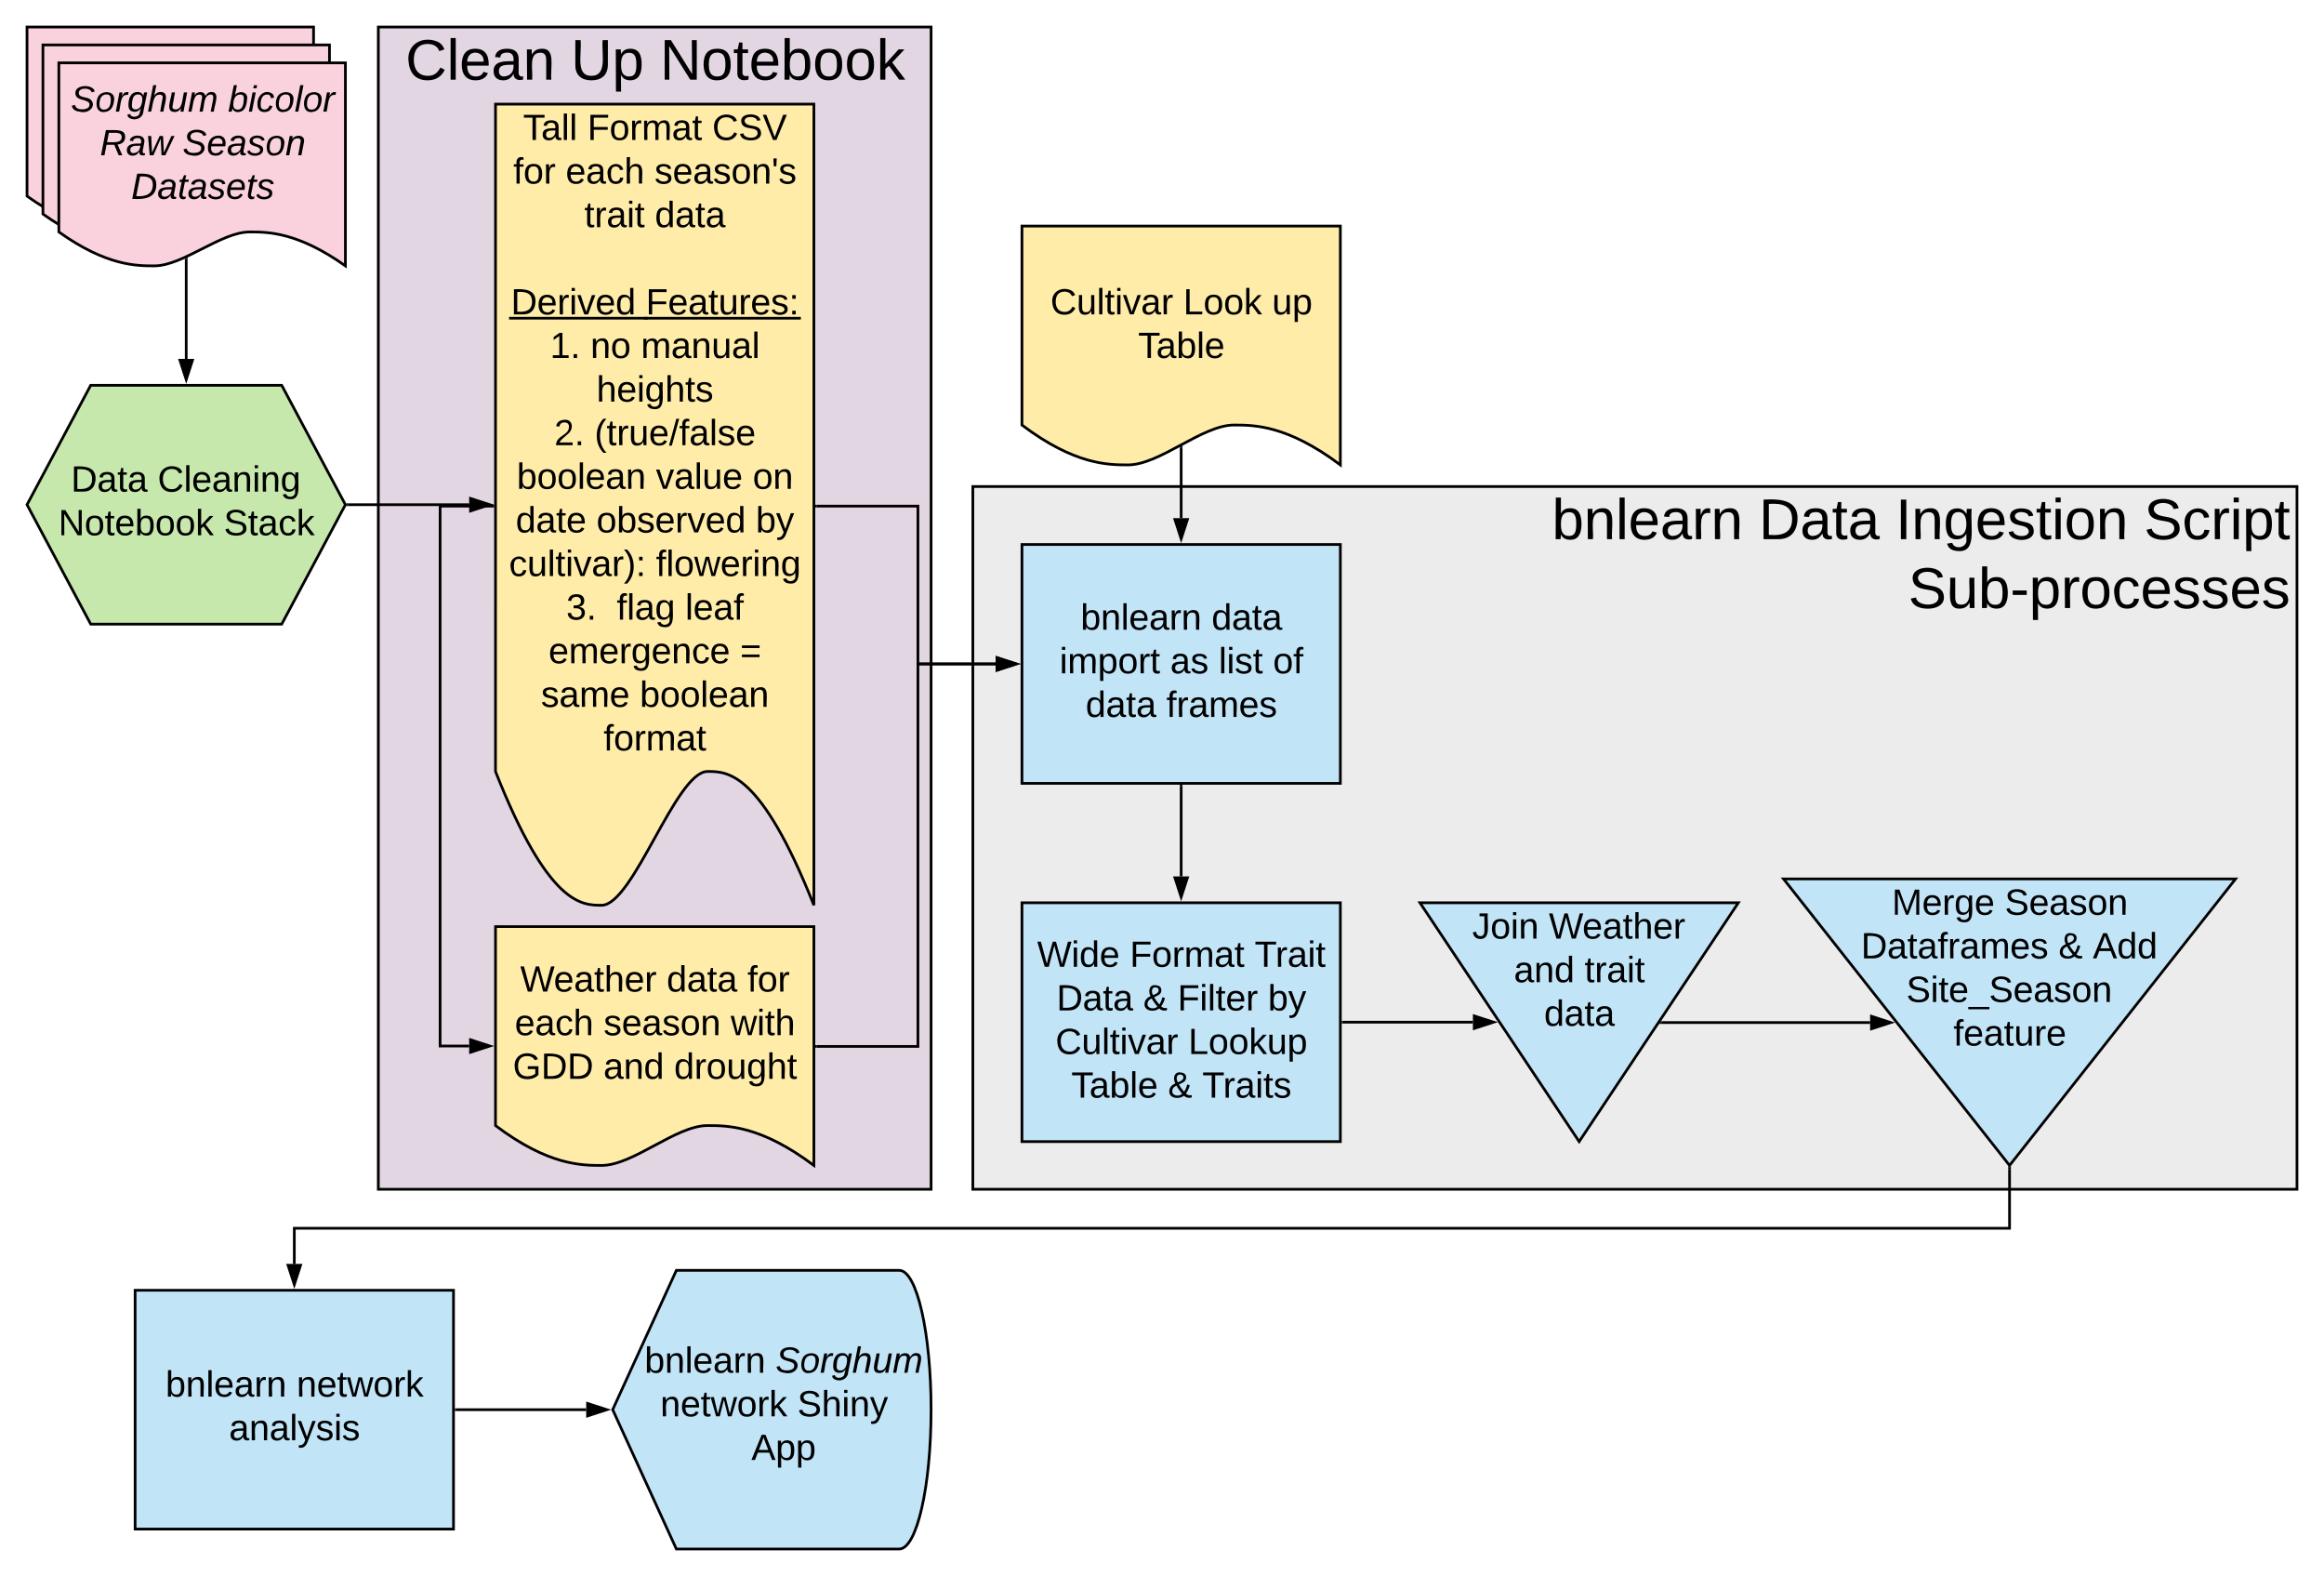<svg xmlns="http://www.w3.org/2000/svg" xmlns:xlink="http://www.w3.org/1999/xlink" xmlns:lucid="lucid" width="1720" height="1166.18"><g transform="translate(-40 -40)" lucid:page-tab-id="0_0"><path d="M320 60h409.1v860H320z" stroke="#000" stroke-width="2" fill="#d1bcd2" fill-opacity=".62"/><use xlink:href="#a" transform="matrix(1,0,0,1,325,65) translate(15.131 33.956)"/><use xlink:href="#b" transform="matrix(1,0,0,1,325,65) translate(137.512 33.956)"/><use xlink:href="#c" transform="matrix(1,0,0,1,325,65) translate(203.419 33.956)"/><use xlink:href="#d" transform="matrix(1,0,0,1,325,65) translate(125.722 84.889)"/><path d="M760 400h980v520H760z" stroke="#000" stroke-width="2" fill="#e5e5e5" fill-opacity=".74"/><use xlink:href="#e" transform="matrix(1,0,0,1,765,405) translate(423.646 33.956)"/><use xlink:href="#f" transform="matrix(1,0,0,1,765,405) translate(576.681 33.956)"/><use xlink:href="#g" transform="matrix(1,0,0,1,765,405) translate(677.959 33.956)"/><use xlink:href="#h" transform="matrix(1,0,0,1,765,405) translate(861.767 33.956)"/><use xlink:href="#i" transform="matrix(1,0,0,1,765,405) translate(687.273 84.889)"/><path d="M60 60h212.07v150.22c-35.4-25.1-57.47-25.1-70.83-25.1-21.2 0-49.4 25.1-70.62 25.1-13.15 0-35.42 0-70.62-25.1z" stroke="#000" stroke-width="2" fill="#f9d2de"/><path d="M71.78 73.25h212.07v150.22c-35.4-25.08-57.47-25.08-70.83-25.08-21.2 0-49.4 25.07-70.62 25.07-13.15 0-35.4 0-70.62-25.08z" stroke="#000" stroke-width="2" fill="#f9d2de"/><path d="M83.56 86.5h212.08v150.23c-35.42-25.1-57.48-25.1-70.84-25.1-21.2 0-49.4 25.1-70.62 25.1-13.14 0-35.4 0-70.62-25.1z" stroke="#000" stroke-width="2" fill="#f9d2de"/><use xlink:href="#j" transform="matrix(1,0,0,1,88.564,91.509) translate(3.841 31.111)"/><use xlink:href="#k" transform="matrix(1,0,0,1,88.564,91.509) translate(120.21 31.111)"/><use xlink:href="#l" transform="matrix(1,0,0,1,88.564,91.509) translate(25.39 63.378)"/><use xlink:href="#m" transform="matrix(1,0,0,1,88.564,91.509) translate(86.487 63.378)"/><use xlink:href="#n" transform="matrix(1,0,0,1,88.564,91.509) translate(48.506 95.644)"/><path d="M107.13 325.1H248.5l47.14 88.35-47.13 88.37H107.14L60 413.45z" stroke="#000" stroke-width="2" fill="#c7e8ac"/><use xlink:href="#o" transform="matrix(1,0,0,1,65,330.091) translate(27.506 73.699)"/><use xlink:href="#p" transform="matrix(1,0,0,1,65,330.091) translate(91.666 73.699)"/><use xlink:href="#q" transform="matrix(1,0,0,1,65,330.091) translate(18.184 105.965)"/><use xlink:href="#r" transform="matrix(1,0,0,1,65,330.091) translate(140.603 105.965)"/><path d="M177.82 231.6v74" stroke="#000" stroke-width="2" fill="none"/><path d="M178.82 231.63h-2v-.55l2-.94z"/><path d="M177.82 320.85l-4.64-14.26h9.27z" stroke="#000" stroke-width="2"/><path d="M406.73 117.05h235.63v592.8c-39.35-99-63.85-99-78.7-99-23.56 0-54.9 99-78.47 99-14.62 0-39.36 0-78.47-99z" stroke="#000" stroke-width="2" fill="#ffeca9"/><use xlink:href="#s" transform="matrix(1,0,0,1,411.727,122.055) translate(15.416 21.511)"/><use xlink:href="#t" transform="matrix(1,0,0,1,411.727,122.055) translate(62.994 21.511)"/><use xlink:href="#u" transform="matrix(1,0,0,1,411.727,122.055) translate(155.387 21.511)"/><use xlink:href="#v" transform="matrix(1,0,0,1,411.727,122.055) translate(8.171 53.778)"/><use xlink:href="#w" transform="matrix(1,0,0,1,411.727,122.055) translate(46.935 53.778)"/><use xlink:href="#x" transform="matrix(1,0,0,1,411.727,122.055) translate(112.664 53.778)"/><use xlink:href="#y" transform="matrix(1,0,0,1,411.727,122.055) translate(60.791 86.044)"/><use xlink:href="#z" transform="matrix(1,0,0,1,411.727,122.055) translate(112.925 86.044)"/><use xlink:href="#A" transform="matrix(1,0,0,1,411.727,122.055) translate(113 118.311)"/><use xlink:href="#B" transform="matrix(1,0,0,1,411.727,122.055) translate(6.378 150.578)"/><use xlink:href="#C" transform="matrix(1,0,0,1,411.727,122.055) translate(106.24 150.578)"/><use xlink:href="#D" transform="matrix(1,0,0,1,411.727,122.055) translate(35.396 182.844)"/><use xlink:href="#E" transform="matrix(1,0,0,1,411.727,122.055) translate(65.272 182.844)"/><use xlink:href="#F" transform="matrix(1,0,0,1,411.727,122.055) translate(102.618 182.844)"/><use xlink:href="#G" transform="matrix(1,0,0,1,411.727,122.055) translate(69.716 215.111)"/><use xlink:href="#H" transform="matrix(1,0,0,1,411.727,122.055) translate(38.421 247.378)"/><use xlink:href="#I" transform="matrix(1,0,0,1,411.727,122.055) translate(68.297 247.378)"/><use xlink:href="#J" transform="matrix(1,0,0,1,411.727,122.055) translate(10.748 279.644)"/><use xlink:href="#K" transform="matrix(1,0,0,1,411.727,122.055) translate(113.747 279.644)"/><use xlink:href="#L" transform="matrix(1,0,0,1,411.727,122.055) translate(185.376 279.644)"/><use xlink:href="#M" transform="matrix(1,0,0,1,411.727,122.055) translate(9.963 311.911)"/><use xlink:href="#N" transform="matrix(1,0,0,1,411.727,122.055) translate(69.716 311.911)"/><use xlink:href="#O" transform="matrix(1,0,0,1,411.727,122.055) translate(187.654 311.911)"/><use xlink:href="#P" transform="matrix(1,0,0,1,411.727,122.055) translate(4.996 344.178)"/><use xlink:href="#Q" transform="matrix(1,0,0,1,411.727,122.055) translate(113.747 344.178)"/><use xlink:href="#R" transform="matrix(1,0,0,1,411.727,122.055) translate(47.346 376.444)"/><use xlink:href="#S" transform="matrix(1,0,0,1,411.727,122.055) translate(84.692 376.444)"/><use xlink:href="#T" transform="matrix(1,0,0,1,411.727,122.055) translate(135.407 376.444)"/><use xlink:href="#U" transform="matrix(1,0,0,1,411.727,122.055) translate(34.275 408.711)"/><use xlink:href="#V" transform="matrix(1,0,0,1,411.727,122.055) translate(176.04 408.711)"/><use xlink:href="#W" transform="matrix(1,0,0,1,411.727,122.055) translate(28.673 440.978)"/><use xlink:href="#X" transform="matrix(1,0,0,1,411.727,122.055) translate(101.796 440.978)"/><use xlink:href="#Y" transform="matrix(1,0,0,1,411.727,122.055) translate(74.982 473.244)"/><path d="M297.77 413.45h89.46" stroke="#000" stroke-width="2" fill="none"/><path d="M297.8 414.45h-1.56l.53-1-.53-1h1.56z"/><path d="M402.5 413.45l-14.27 4.64v-9.28z" stroke="#000" stroke-width="2"/><path d="M404.73 414.5h-39V814h21.5" stroke="#000" stroke-width="2" fill="none"/><path d="M405.73 415.5h-1.03v-2h1.03z"/><path d="M402.5 814l-14.27 4.64v-9.28z" stroke="#000" stroke-width="2"/><path d="M406.73 725.64h235.63v176.72c-39.35-29.5-63.85-29.5-78.7-29.5-23.56 0-54.9 29.5-78.47 29.5-14.62 0-39.36 0-78.47-29.5z" stroke="#000" stroke-width="2" fill="#ffeca9"/><g><use xlink:href="#Z" transform="matrix(1,0,0,1,411.727,730.636) translate(13.287 43.074)"/><use xlink:href="#aa" transform="matrix(1,0,0,1,411.727,730.636) translate(121.664 43.074)"/><use xlink:href="#ab" transform="matrix(1,0,0,1,411.727,730.636) translate(181.417 43.074)"/><use xlink:href="#w" transform="matrix(1,0,0,1,411.727,730.636) translate(9.254 75.34)"/><use xlink:href="#ac" transform="matrix(1,0,0,1,411.727,730.636) translate(74.982 75.34)"/><use xlink:href="#ad" transform="matrix(1,0,0,1,411.727,730.636) translate(169.093 75.34)"/><use xlink:href="#ae" transform="matrix(1,0,0,1,411.727,730.636) translate(7.797 107.607)"/><use xlink:href="#af" transform="matrix(1,0,0,1,411.727,730.636) translate(74.87 107.607)"/><use xlink:href="#ag" transform="matrix(1,0,0,1,411.727,730.636) translate(127.154 107.607)"/></g><path d="M796.36 207.27H1032V384c-39.35-29.5-63.86-29.5-78.7-29.5-23.57 0-54.9 29.5-78.47 29.5-14.6 0-39.35 0-78.47-29.5z" stroke="#000" stroke-width="2" fill="#ffeca9"/><g><use xlink:href="#ah" transform="matrix(1,0,0,1,801.364,212.273) translate(16.051 60.324)"/><use xlink:href="#ai" transform="matrix(1,0,0,1,801.364,212.273) translate(114.344 60.324)"/><use xlink:href="#aj" transform="matrix(1,0,0,1,801.364,212.273) translate(180.073 60.324)"/><use xlink:href="#ak" transform="matrix(1,0,0,1,801.364,212.273) translate(80.957 92.59)"/></g><path d="M796.36 442.9H1032v176.74H796.36z" stroke="#000" stroke-width="2" fill="#c1e4f7"/><g><use xlink:href="#al" transform="matrix(1,0,0,1,801.364,447.909) translate(38.383 58.042)"/><use xlink:href="#am" transform="matrix(1,0,0,1,801.364,447.909) translate(135.333 58.042)"/><use xlink:href="#an" transform="matrix(1,0,0,1,801.364,447.909) translate(22.81 90.309)"/><use xlink:href="#ao" transform="matrix(1,0,0,1,801.364,447.909) translate(104.747 90.309)"/><use xlink:href="#ap" transform="matrix(1,0,0,1,801.364,447.909) translate(140.598 90.309)"/><use xlink:href="#aq" transform="matrix(1,0,0,1,801.364,447.909) translate(180.782 90.309)"/><use xlink:href="#aa" transform="matrix(1,0,0,1,801.364,447.909) translate(42.118 122.576)"/><use xlink:href="#ar" transform="matrix(1,0,0,1,801.364,447.909) translate(101.871 122.576)"/></g><path d="M644.36 414.5h75v116.77h57.5" stroke="#000" stroke-width="2" fill="none"/><path d="M644.4 415.5h-1.04v-2h1.03z"/><path d="M792.13 531.27l-14.27 4.64v-9.26z" stroke="#000" stroke-width="2"/><path d="M644.36 814.3h75V531.28h57.5" stroke="#000" stroke-width="2" fill="none"/><path d="M644.4 815.3h-1.04v-2h1.03z"/><path d="M792.13 531.27l-14.27 4.64v-9.26z" stroke="#000" stroke-width="2"/><path d="M914.18 371.1v52.3" stroke="#000" stroke-width="2" fill="none"/><path d="M915.18 371.12h-2v-.52l2-1z"/><path d="M914.18 438.67l-4.63-14.26h9.27z" stroke="#000" stroke-width="2"/><path d="M140 994.73h235.64v176.72H140z" stroke="#000" stroke-width="2" fill="#c1e4f7"/><g><use xlink:href="#al" transform="matrix(1,0,0,1,145,999.727) translate(17.544 73.699)"/><use xlink:href="#as" transform="matrix(1,0,0,1,145,999.727) translate(114.494 73.699)"/><use xlink:href="#at" transform="matrix(1,0,0,1,145,999.727) translate(64.525 105.965)"/></g><path d="M540.58 980h164.95c13 0 23.56 46.16 23.56 103.1 0 56.93-10.56 103.08-23.57 103.08H540.58l-47.13-103.1z" stroke="#000" stroke-width="2" fill="#c1e4f7"/><g><use xlink:href="#au" transform="matrix(1,0,0,1,498.455,985) translate(18.58 70.761)"/><use xlink:href="#av" transform="matrix(1,0,0,1,498.455,985) translate(115.53 70.761)"/><use xlink:href="#aw" transform="matrix(1,0,0,1,498.455,985) translate(30.216 103.028)"/><use xlink:href="#ax" transform="matrix(1,0,0,1,498.455,985) translate(131.647 103.028)"/><use xlink:href="#ay" transform="matrix(1,0,0,1,498.455,985) translate(97.604 135.294)"/></g><path d="M377.64 1083.1h96.2" stroke="#000" stroke-width="2" fill="none"/><path d="M377.66 1084.1h-1.02v-2h1.02z"/><path d="M489.12 1083.1l-14.27 4.63v-9.27z" stroke="#000" stroke-width="2"/><path d="M1090.9 708h235.65l-117.82 176.73z" stroke="#000" stroke-width="2" fill="#c1e4f7"/><g><use xlink:href="#az" transform="matrix(1,0,0,1,1095.909,713) translate(33.706 21.511)"/><use xlink:href="#aA" transform="matrix(1,0,0,1,1095.909,713) translate(90.396 21.511)"/><use xlink:href="#af" transform="matrix(1,0,0,1,1095.909,713) translate(64.53 53.778)"/><use xlink:href="#aB" transform="matrix(1,0,0,1,1095.909,713) translate(116.814 53.778)"/><use xlink:href="#aC" transform="matrix(1,0,0,1,1095.909,713) translate(86.863 86.044)"/></g><path d="M796.36 708H1032v176.73H796.36z" stroke="#000" stroke-width="2" fill="#c1e4f7"/><g><use xlink:href="#aD" transform="matrix(1,0,0,1,801.364,713) translate(6.229 42.386)"/><use xlink:href="#t" transform="matrix(1,0,0,1,801.364,713) translate(74.795 42.386)"/><use xlink:href="#aE" transform="matrix(1,0,0,1,801.364,713) translate(167.189 42.386)"/><use xlink:href="#aF" transform="matrix(1,0,0,1,801.364,713) translate(20.569 74.653)"/><use xlink:href="#aG" transform="matrix(1,0,0,1,801.364,713) translate(84.729 74.653)"/><use xlink:href="#aH" transform="matrix(1,0,0,1,801.364,713) translate(110.124 74.653)"/><use xlink:href="#O" transform="matrix(1,0,0,1,801.364,713) translate(177.048 74.653)"/><use xlink:href="#aI" transform="matrix(1,0,0,1,801.364,713) translate(19.785 106.919)"/><use xlink:href="#aJ" transform="matrix(1,0,0,1,801.364,713) translate(118.079 106.919)"/><use xlink:href="#aK" transform="matrix(1,0,0,1,801.364,713) translate(31.512 139.186)"/><use xlink:href="#aG" transform="matrix(1,0,0,1,801.364,713) translate(103.066 139.186)"/><use xlink:href="#aL" transform="matrix(1,0,0,1,801.364,713) translate(128.461 139.186)"/></g><path d="M914.18 621.64v66.86" stroke="#000" stroke-width="2" fill="none"/><path d="M915.18 621.66h-2v-1.02h2z"/><path d="M914.18 703.76l-4.63-14.26h9.27z" stroke="#000" stroke-width="2"/><path d="M1034 796.36h96.1" stroke="#000" stroke-width="2" fill="none"/><path d="M1034.03 797.36H1033v-2h1.03z"/><path d="M1145.38 796.36L1131.1 801v-9.27z" stroke="#000" stroke-width="2"/><path d="M1269.65 796.64h154.43" stroke="#000" stroke-width="2" fill="none"/><path d="M1269.68 797.64h-1.7l1.34-2h.36z"/><path d="M1439.34 796.64l-14.26 4.64V792z" stroke="#000" stroke-width="2"/><path d="M1360 690.36h334.55l-167.28 212z" stroke="#000" stroke-width="2" fill="#c1e4f7"/><g><use xlink:href="#aM" transform="matrix(1,0,0,1,1365,695.364) translate(75.191 21.511)"/><use xlink:href="#aN" transform="matrix(1,0,0,1,1365,695.364) translate(158.696 21.511)"/><use xlink:href="#aO" transform="matrix(1,0,0,1,1365,695.364) translate(52.321 53.778)"/><use xlink:href="#aG" transform="matrix(1,0,0,1,1365,695.364) translate(198.492 53.778)"/><use xlink:href="#aP" transform="matrix(1,0,0,1,1365,695.364) translate(223.887 53.778)"/><use xlink:href="#aQ" transform="matrix(1,0,0,1,1365,695.364) translate(85.857 86.044)"/><use xlink:href="#aR" transform="matrix(1,0,0,1,1365,695.364) translate(120.715 118.311)"/></g><path d="M1527.27 904.98v43.87H257.82v26.38" stroke="#000" stroke-width="2" fill="none"/><path d="M1527.27 903.98l1-1.27v2.3h-2v-2.3z"/><path d="M257.82 990.5l-4.64-14.27h9.27z" stroke="#000" stroke-width="2"/><defs><path d="M212-179c-10-28-35-45-73-45-59 0-87 40-87 99 0 60 29 101 89 101 43 0 62-24 78-52l27 14C228-24 195 4 139 4 59 4 22-46 18-125c-6-104 99-153 187-111 19 9 31 26 39 46" id="aS"/><path d="M24 0v-261h32V0H24" id="aT"/><path d="M100-194c63 0 86 42 84 106H49c0 40 14 67 53 68 26 1 43-12 49-29l28 8c-11 28-37 45-77 45C44 4 14-33 15-96c1-61 26-98 85-98zm52 81c6-60-76-77-97-28-3 7-6 17-6 28h103" id="aU"/><path d="M141-36C126-15 110 5 73 4 37 3 15-17 15-53c-1-64 63-63 125-63 3-35-9-54-41-54-24 1-41 7-42 31l-33-3c5-37 33-52 76-52 45 0 72 20 72 64v82c-1 20 7 32 28 27v20c-31 9-61-2-59-35zM48-53c0 20 12 33 32 33 41-3 63-29 60-74-43 2-92-5-92 41" id="aV"/><path d="M117-194c89-4 53 116 60 194h-32v-121c0-31-8-49-39-48C34-167 62-67 57 0H25l-1-190h30c1 10-1 24 2 32 11-22 29-35 61-36" id="aW"/><g id="a"><use transform="matrix(0.118,0,0,0.118,0,0)" xlink:href="#aS"/><use transform="matrix(0.118,0,0,0.118,30.536,0)" xlink:href="#aT"/><use transform="matrix(0.118,0,0,0.118,39.851,0)" xlink:href="#aU"/><use transform="matrix(0.118,0,0,0.118,63.431,0)" xlink:href="#aV"/><use transform="matrix(0.118,0,0,0.118,87.011,0)" xlink:href="#aW"/></g><path d="M232-93c-1 65-40 97-104 97C67 4 28-28 28-90v-158h33c8 89-33 224 67 224 102 0 64-133 71-224h33v155" id="aX"/><path d="M115-194c55 1 70 41 70 98S169 2 115 4C84 4 66-9 55-30l1 105H24l-1-265h31l2 30c10-21 28-34 59-34zm-8 174c40 0 45-34 45-75s-6-73-45-74c-42 0-51 32-51 76 0 43 10 73 51 73" id="aY"/><g id="b"><use transform="matrix(0.118,0,0,0.118,0,0)" xlink:href="#aX"/><use transform="matrix(0.118,0,0,0.118,30.536,0)" xlink:href="#aY"/></g><path d="M190 0L58-211 59 0H30v-248h39L202-35l-2-213h31V0h-41" id="aZ"/><path d="M100-194c62-1 85 37 85 99 1 63-27 99-86 99S16-35 15-95c0-66 28-99 85-99zM99-20c44 1 53-31 53-75 0-43-8-75-51-75s-53 32-53 75 10 74 51 75" id="ba"/><path d="M59-47c-2 24 18 29 38 22v24C64 9 27 4 27-40v-127H5v-23h24l9-43h21v43h35v23H59v120" id="bb"/><path d="M115-194c53 0 69 39 70 98 0 66-23 100-70 100C84 3 66-7 56-30L54 0H23l1-261h32v101c10-23 28-34 59-34zm-8 174c40 0 45-34 45-75 0-40-5-75-45-74-42 0-51 32-51 76 0 43 10 73 51 73" id="bc"/><path d="M143 0L79-87 56-68V0H24v-261h32v163l83-92h37l-77 82L181 0h-38" id="bd"/><g id="c"><use transform="matrix(0.118,0,0,0.118,0,0)" xlink:href="#aZ"/><use transform="matrix(0.118,0,0,0.118,30.536,0)" xlink:href="#ba"/><use transform="matrix(0.118,0,0,0.118,54.117,0)" xlink:href="#bb"/><use transform="matrix(0.118,0,0,0.118,65.907,0)" xlink:href="#aU"/><use transform="matrix(0.118,0,0,0.118,89.487,0)" xlink:href="#bc"/><use transform="matrix(0.118,0,0,0.118,113.067,0)" xlink:href="#ba"/><use transform="matrix(0.118,0,0,0.118,136.648,0)" xlink:href="#ba"/><use transform="matrix(0.118,0,0,0.118,160.228,0)" xlink:href="#bd"/></g><path d="M140-251c81 0 123 46 123 126C263-46 219 4 140 4 59 4 17-45 17-125s42-126 123-126zm0 227c63 0 89-41 89-101s-29-99-89-99c-61 0-89 39-89 99S79-25 140-24" id="be"/><path d="M84 4C-5 8 30-112 23-190h32v120c0 31 7 50 39 49 72-2 45-101 50-169h31l1 190h-30c-1-10 1-25-2-33-11 22-28 36-60 37" id="bf"/><path d="M135-143c-3-34-86-38-87 0 15 53 115 12 119 90S17 21 10-45l28-5c4 36 97 45 98 0-10-56-113-15-118-90-4-57 82-63 122-42 12 7 21 19 24 35" id="bg"/><g id="d"><use transform="matrix(0.118,0,0,0.118,0,0)" xlink:href="#be"/><use transform="matrix(0.118,0,0,0.118,33.012,0)" xlink:href="#bf"/><use transform="matrix(0.118,0,0,0.118,56.593,0)" xlink:href="#bb"/><use transform="matrix(0.118,0,0,0.118,68.383,0)" xlink:href="#aY"/><use transform="matrix(0.118,0,0,0.118,91.963,0)" xlink:href="#bf"/><use transform="matrix(0.118,0,0,0.118,115.543,0)" xlink:href="#bb"/><use transform="matrix(0.118,0,0,0.118,127.333,0)" xlink:href="#bg"/></g><path d="M114-163C36-179 61-72 57 0H25l-1-190h30c1 12-1 29 2 39 6-27 23-49 58-41v29" id="bh"/><g id="e"><use transform="matrix(0.118,0,0,0.118,0,0)" xlink:href="#bc"/><use transform="matrix(0.118,0,0,0.118,23.58,0)" xlink:href="#aW"/><use transform="matrix(0.118,0,0,0.118,47.16,0)" xlink:href="#aT"/><use transform="matrix(0.118,0,0,0.118,56.475,0)" xlink:href="#aU"/><use transform="matrix(0.118,0,0,0.118,80.055,0)" xlink:href="#aV"/><use transform="matrix(0.118,0,0,0.118,103.635,0)" xlink:href="#bh"/><use transform="matrix(0.118,0,0,0.118,117.665,0)" xlink:href="#aW"/></g><path d="M30-248c118-7 216 8 213 122C240-48 200 0 122 0H30v-248zM63-27c89 8 146-16 146-99s-60-101-146-95v194" id="bi"/><g id="f"><use transform="matrix(0.118,0,0,0.118,0,0)" xlink:href="#bi"/><use transform="matrix(0.118,0,0,0.118,30.536,0)" xlink:href="#aV"/><use transform="matrix(0.118,0,0,0.118,54.117,0)" xlink:href="#bb"/><use transform="matrix(0.118,0,0,0.118,65.907,0)" xlink:href="#aV"/></g><path d="M33 0v-248h34V0H33" id="bj"/><path d="M177-190C167-65 218 103 67 71c-23-6-38-20-44-43l32-5c15 47 100 32 89-28v-30C133-14 115 1 83 1 29 1 15-40 15-95c0-56 16-97 71-98 29-1 48 16 59 35 1-10 0-23 2-32h30zM94-22c36 0 50-32 50-73 0-42-14-75-50-75-39 0-46 34-46 75s6 73 46 73" id="bk"/><path d="M24-231v-30h32v30H24zM24 0v-190h32V0H24" id="bl"/><g id="g"><use transform="matrix(0.118,0,0,0.118,0,0)" xlink:href="#bj"/><use transform="matrix(0.118,0,0,0.118,11.79,0)" xlink:href="#aW"/><use transform="matrix(0.118,0,0,0.118,35.37,0)" xlink:href="#bk"/><use transform="matrix(0.118,0,0,0.118,58.951,0)" xlink:href="#aU"/><use transform="matrix(0.118,0,0,0.118,82.531,0)" xlink:href="#bg"/><use transform="matrix(0.118,0,0,0.118,103.753,0)" xlink:href="#bb"/><use transform="matrix(0.118,0,0,0.118,115.543,0)" xlink:href="#bl"/><use transform="matrix(0.118,0,0,0.118,124.857,0)" xlink:href="#ba"/><use transform="matrix(0.118,0,0,0.118,148.438,0)" xlink:href="#aW"/></g><path d="M185-189c-5-48-123-54-124 2 14 75 158 14 163 119 3 78-121 87-175 55-17-10-28-26-33-46l33-7c5 56 141 63 141-1 0-78-155-14-162-118-5-82 145-84 179-34 5 7 8 16 11 25" id="bm"/><path d="M96-169c-40 0-48 33-48 73s9 75 48 75c24 0 41-14 43-38l32 2c-6 37-31 61-74 61-59 0-76-41-82-99-10-93 101-131 147-64 4 7 5 14 7 22l-32 3c-4-21-16-35-41-35" id="bn"/><g id="h"><use transform="matrix(0.118,0,0,0.118,0,0)" xlink:href="#bm"/><use transform="matrix(0.118,0,0,0.118,28.296,0)" xlink:href="#bn"/><use transform="matrix(0.118,0,0,0.118,49.519,0)" xlink:href="#bh"/><use transform="matrix(0.118,0,0,0.118,63.549,0)" xlink:href="#bl"/><use transform="matrix(0.118,0,0,0.118,72.863,0)" xlink:href="#aY"/><use transform="matrix(0.118,0,0,0.118,96.443,0)" xlink:href="#bb"/></g><path d="M16-82v-28h88v28H16" id="bo"/><g id="i"><use transform="matrix(0.118,0,0,0.118,0,0)" xlink:href="#bm"/><use transform="matrix(0.118,0,0,0.118,28.296,0)" xlink:href="#bf"/><use transform="matrix(0.118,0,0,0.118,51.877,0)" xlink:href="#bc"/><use transform="matrix(0.118,0,0,0.118,75.457,0)" xlink:href="#bo"/><use transform="matrix(0.118,0,0,0.118,89.487,0)" xlink:href="#aY"/><use transform="matrix(0.118,0,0,0.118,113.067,0)" xlink:href="#bh"/><use transform="matrix(0.118,0,0,0.118,127.098,0)" xlink:href="#ba"/><use transform="matrix(0.118,0,0,0.118,150.678,0)" xlink:href="#bn"/><use transform="matrix(0.118,0,0,0.118,171.9,0)" xlink:href="#aU"/><use transform="matrix(0.118,0,0,0.118,195.48,0)" xlink:href="#bg"/><use transform="matrix(0.118,0,0,0.118,216.702,0)" xlink:href="#bg"/><use transform="matrix(0.118,0,0,0.118,237.925,0)" xlink:href="#aU"/><use transform="matrix(0.118,0,0,0.118,261.505,0)" xlink:href="#bg"/></g><path d="M194-120c59 52 2 134-86 124-53-6-90-18-98-63l31-7c8 30 29 43 70 43 46 0 84-17 71-62-32-43-135-20-137-98-3-89 178-90 191-16l-30 9c-8-48-127-53-127 5 0 53 81 35 115 65" id="bp"/><path d="M30-147c31-64 166-65 159 27C183-49 158 1 86 4 9 8 1-88 30-147zM88-20c53 0 68-48 68-100 0-31-11-51-44-50-52 1-68 46-68 97 0 32 13 53 44 53" id="bq"/><path d="M66-151c12-25 30-51 66-40l-6 26C45-176 58-65 38 0H6l36-190h30" id="br"/><path d="M103-194c29 0 47 14 56 36 2-11 5-23 8-32h30L160-5C157 61 82 97 21 62 9 55 4 45 1 30l28-7c7 42 83 31 92-3 4-16 9-38 13-55-13 20-29 36-62 36-40 0-60-25-60-64 0-71 23-131 91-131zm4 24c-53 0-58 54-61 104-2 27 10 44 36 44 49 0 65-50 67-102 1-29-15-46-42-46" id="bs"/><path d="M67-158c15-20 31-36 64-36 94 0 33 127 27 194h-32l25-140c3-38-53-32-70-12C52-117 51-51 37 0H6l51-261h31" id="bt"/><path d="M67 3c-93-2-31-127-26-193h32L48-50c-3 39 53 32 70 12 30-34 30-101 43-152h32L157 0h-30c1-10 6-24 4-33-14 20-29 37-64 36" id="bu"/><path d="M248-111c6-24 9-61-24-58-72 9-57 108-77 169h-31l26-142c3-37-50-30-64-10C52-115 50-51 37 0H6l36-190h30c-1 10-6 24-4 32 13-43 101-52 105 5 13-22 29-41 61-41 90 0 28 129 23 194h-31" id="bv"/><g id="j"><use transform="matrix(0.075,0,0,0.075,0,0)" xlink:href="#bp"/><use transform="matrix(0.075,0,0,0.075,17.926,0)" xlink:href="#bq"/><use transform="matrix(0.075,0,0,0.075,32.864,0)" xlink:href="#br"/><use transform="matrix(0.075,0,0,0.075,41.752,0)" xlink:href="#bs"/><use transform="matrix(0.075,0,0,0.075,56.691,0)" xlink:href="#bt"/><use transform="matrix(0.075,0,0,0.075,71.629,0)" xlink:href="#bu"/><use transform="matrix(0.075,0,0,0.075,86.567,0)" xlink:href="#bv"/></g><path d="M68-162c25-46 127-43 121 31C183-60 169 1 98 4 69 5 53-11 43-31L36 0H5l52-261h31zm88 36c2-27-9-43-34-43-55 0-70 51-70 103 0 29 15 45 43 46 52 0 58-58 61-106" id="bw"/><path d="M50-231l6-30h32l-6 30H50zM6 0l37-190h31L37 0H6" id="bx"/><path d="M44-68c0 29 11 47 38 47 30 0 42-19 51-41l28 9C148-21 126 4 82 4 31 4 10-29 12-85c3-77 74-140 146-93 12 8 15 23 18 40l-31 5c-1-22-13-36-36-36-52 0-65 49-65 101" id="by"/><path d="M6 0l50-261h32L37 0H6" id="bz"/><g id="k"><use transform="matrix(0.075,0,0,0.075,0,0)" xlink:href="#bw"/><use transform="matrix(0.075,0,0,0.075,14.938,0)" xlink:href="#bx"/><use transform="matrix(0.075,0,0,0.075,20.839,0)" xlink:href="#by"/><use transform="matrix(0.075,0,0,0.075,34.283,0)" xlink:href="#bq"/><use transform="matrix(0.075,0,0,0.075,49.222,0)" xlink:href="#bz"/><use transform="matrix(0.075,0,0,0.075,55.122,0)" xlink:href="#bq"/><use transform="matrix(0.075,0,0,0.075,70.06,0)" xlink:href="#br"/></g><path d="M249-183c0 48-29 72-75 77L221 0h-36l-43-103H65L45 0H11l48-248c83 2 190-17 190 65zm-34 3c0-55-74-39-127-41l-18 92c63-1 145 13 145-51" id="bA"/><path d="M165-48c-4 18 1 34 23 27l-3 20c-29 8-62 0-52-35h-2C116-14 99 4 63 4 30 4 8-16 8-49c0-68 71-67 138-67 10-26 0-56-31-54-26 1-42 9-47 31l-32-5c8-67 160-71 144 15-5 28-9 54-15 81zM42-50c3 52 80 24 89-6 7-12 7-24 11-38-47 1-103-4-100 44" id="bB"/><path d="M188 0h-37l-8-164L71 0H34L18-190h31l8 164 75-164h34l8 164 74-164h31" id="bC"/><g id="l"><use transform="matrix(0.075,0,0,0.075,0,0)" xlink:href="#bA"/><use transform="matrix(0.075,0,0,0.075,19.345,0)" xlink:href="#bB"/><use transform="matrix(0.075,0,0,0.075,34.283,0)" xlink:href="#bC"/></g><path d="M111-194c62-3 86 47 72 106H45c-7 38 6 69 45 68 27-1 43-14 53-32l24 11C152-15 129 4 87 4 38 3 12-23 12-71c0-70 32-119 99-123zm44 81c14-66-71-72-95-28-4 8-8 17-11 28h106" id="bD"/><path d="M55-144c13 50 104 24 104 88C159 21 15 23 1-39l26-10c6 40 102 42 102-4-13-50-104-23-104-87 0-71 143-71 148-8l-29 4c-5-35-85-37-89 0" id="bE"/><path d="M67-158c22-48 132-52 116 29L158 0h-32l25-140c3-38-53-32-70-12C52-117 51-52 38 0H6l36-190h30" id="bF"/><g id="m"><use transform="matrix(0.075,0,0,0.075,0,0)" xlink:href="#bp"/><use transform="matrix(0.075,0,0,0.075,17.926,0)" xlink:href="#bD"/><use transform="matrix(0.075,0,0,0.075,32.864,0)" xlink:href="#bB"/><use transform="matrix(0.075,0,0,0.075,47.802,0)" xlink:href="#bE"/><use transform="matrix(0.075,0,0,0.075,61.247,0)" xlink:href="#bq"/><use transform="matrix(0.075,0,0,0.075,76.185,0)" xlink:href="#bF"/></g><path d="M248-139C247-14 144 9 11 0l48-248c105-6 190 8 189 109zm-34 0c1-70-52-87-126-82L50-27c98 7 163-21 164-112" id="bG"/><path d="M51-54c-9 22 5 41 31 30L79-1C43 14 10-4 19-52l22-115H19l5-23h22l19-43h21l-9 43h35l-4 23H73" id="bH"/><g id="n"><use transform="matrix(0.075,0,0,0.075,0,0)" xlink:href="#bG"/><use transform="matrix(0.075,0,0,0.075,19.345,0)" xlink:href="#bB"/><use transform="matrix(0.075,0,0,0.075,34.283,0)" xlink:href="#bH"/><use transform="matrix(0.075,0,0,0.075,41.752,0)" xlink:href="#bB"/><use transform="matrix(0.075,0,0,0.075,56.691,0)" xlink:href="#bE"/><use transform="matrix(0.075,0,0,0.075,70.135,0)" xlink:href="#bD"/><use transform="matrix(0.075,0,0,0.075,85.073,0)" xlink:href="#bH"/><use transform="matrix(0.075,0,0,0.075,92.543,0)" xlink:href="#bE"/></g><g id="o"><use transform="matrix(0.075,0,0,0.075,0,0)" xlink:href="#bi"/><use transform="matrix(0.075,0,0,0.075,19.345,0)" xlink:href="#aV"/><use transform="matrix(0.075,0,0,0.075,34.283,0)" xlink:href="#bb"/><use transform="matrix(0.075,0,0,0.075,41.752,0)" xlink:href="#aV"/></g><g id="p"><use transform="matrix(0.075,0,0,0.075,0,0)" xlink:href="#aS"/><use transform="matrix(0.075,0,0,0.075,19.345,0)" xlink:href="#aT"/><use transform="matrix(0.075,0,0,0.075,25.246,0)" xlink:href="#aU"/><use transform="matrix(0.075,0,0,0.075,40.184,0)" xlink:href="#aV"/><use transform="matrix(0.075,0,0,0.075,55.122,0)" xlink:href="#aW"/><use transform="matrix(0.075,0,0,0.075,70.06,0)" xlink:href="#bl"/><use transform="matrix(0.075,0,0,0.075,75.961,0)" xlink:href="#aW"/><use transform="matrix(0.075,0,0,0.075,90.899,0)" xlink:href="#bk"/></g><g id="q"><use transform="matrix(0.075,0,0,0.075,0,0)" xlink:href="#aZ"/><use transform="matrix(0.075,0,0,0.075,19.345,0)" xlink:href="#ba"/><use transform="matrix(0.075,0,0,0.075,34.283,0)" xlink:href="#bb"/><use transform="matrix(0.075,0,0,0.075,41.752,0)" xlink:href="#aU"/><use transform="matrix(0.075,0,0,0.075,56.691,0)" xlink:href="#bc"/><use transform="matrix(0.075,0,0,0.075,71.629,0)" xlink:href="#ba"/><use transform="matrix(0.075,0,0,0.075,86.567,0)" xlink:href="#ba"/><use transform="matrix(0.075,0,0,0.075,101.506,0)" xlink:href="#bd"/></g><g id="r"><use transform="matrix(0.075,0,0,0.075,0,0)" xlink:href="#bm"/><use transform="matrix(0.075,0,0,0.075,17.926,0)" xlink:href="#bb"/><use transform="matrix(0.075,0,0,0.075,25.395,0)" xlink:href="#aV"/><use transform="matrix(0.075,0,0,0.075,40.333,0)" xlink:href="#bn"/><use transform="matrix(0.075,0,0,0.075,53.778,0)" xlink:href="#bd"/></g><path d="M127-220V0H93v-220H8v-28h204v28h-85" id="bI"/><g id="s"><use transform="matrix(0.075,0,0,0.075,0,0)" xlink:href="#bI"/><use transform="matrix(0.075,0,0,0.075,13.37,0)" xlink:href="#aV"/><use transform="matrix(0.075,0,0,0.075,28.308,0)" xlink:href="#aT"/><use transform="matrix(0.075,0,0,0.075,34.209,0)" xlink:href="#aT"/></g><path d="M63-220v92h138v28H63V0H30v-248h175v28H63" id="bJ"/><path d="M210-169c-67 3-38 105-44 169h-31v-121c0-29-5-50-35-48C34-165 62-65 56 0H25l-1-190h30c1 10-1 24 2 32 10-44 99-50 107 0 11-21 27-35 58-36 85-2 47 119 55 194h-31v-121c0-29-5-49-35-48" id="bK"/><g id="t"><use transform="matrix(0.075,0,0,0.075,0,0)" xlink:href="#bJ"/><use transform="matrix(0.075,0,0,0.075,16.357,0)" xlink:href="#ba"/><use transform="matrix(0.075,0,0,0.075,31.296,0)" xlink:href="#bh"/><use transform="matrix(0.075,0,0,0.075,40.184,0)" xlink:href="#bK"/><use transform="matrix(0.075,0,0,0.075,62.517,0)" xlink:href="#aV"/><use transform="matrix(0.075,0,0,0.075,77.455,0)" xlink:href="#bb"/></g><path d="M137 0h-34L2-248h35l83 218 83-218h36" id="bL"/><g id="u"><use transform="matrix(0.075,0,0,0.075,0,0)" xlink:href="#aS"/><use transform="matrix(0.075,0,0,0.075,19.345,0)" xlink:href="#bm"/><use transform="matrix(0.075,0,0,0.075,37.271,0)" xlink:href="#bL"/></g><path d="M101-234c-31-9-42 10-38 44h38v23H63V0H32v-167H5v-23h27c-7-52 17-82 69-68v24" id="bM"/><g id="v"><use transform="matrix(0.075,0,0,0.075,0,0)" xlink:href="#bM"/><use transform="matrix(0.075,0,0,0.075,7.469,0)" xlink:href="#ba"/><use transform="matrix(0.075,0,0,0.075,22.407,0)" xlink:href="#bh"/></g><path d="M106-169C34-169 62-67 57 0H25v-261h32l-1 103c12-21 28-36 61-36 89 0 53 116 60 194h-32v-121c2-32-8-49-39-48" id="bN"/><g id="w"><use transform="matrix(0.075,0,0,0.075,0,0)" xlink:href="#aU"/><use transform="matrix(0.075,0,0,0.075,14.938,0)" xlink:href="#aV"/><use transform="matrix(0.075,0,0,0.075,29.877,0)" xlink:href="#bn"/><use transform="matrix(0.075,0,0,0.075,43.321,0)" xlink:href="#bN"/></g><path d="M47-170H22l-4-78h33" id="bO"/><g id="x"><use transform="matrix(0.075,0,0,0.075,0,0)" xlink:href="#bg"/><use transform="matrix(0.075,0,0,0.075,13.444,0)" xlink:href="#aU"/><use transform="matrix(0.075,0,0,0.075,28.383,0)" xlink:href="#aV"/><use transform="matrix(0.075,0,0,0.075,43.321,0)" xlink:href="#bg"/><use transform="matrix(0.075,0,0,0.075,56.765,0)" xlink:href="#ba"/><use transform="matrix(0.075,0,0,0.075,71.704,0)" xlink:href="#aW"/><use transform="matrix(0.075,0,0,0.075,86.642,0)" xlink:href="#bO"/><use transform="matrix(0.075,0,0,0.075,91.721,0)" xlink:href="#bg"/></g><g id="y"><use transform="matrix(0.075,0,0,0.075,0,0)" xlink:href="#bb"/><use transform="matrix(0.075,0,0,0.075,7.469,0)" xlink:href="#bh"/><use transform="matrix(0.075,0,0,0.075,16.357,0)" xlink:href="#aV"/><use transform="matrix(0.075,0,0,0.075,31.296,0)" xlink:href="#bl"/><use transform="matrix(0.075,0,0,0.075,37.196,0)" xlink:href="#bb"/></g><path d="M85-194c31 0 48 13 60 33l-1-100h32l1 261h-30c-2-10 0-23-3-31C134-8 116 4 85 4 32 4 16-35 15-94c0-66 23-100 70-100zm9 24c-40 0-46 34-46 75 0 40 6 74 45 74 42 0 51-32 51-76 0-42-9-74-50-73" id="bP"/><g id="z"><use transform="matrix(0.075,0,0,0.075,0,0)" xlink:href="#bP"/><use transform="matrix(0.075,0,0,0.075,14.938,0)" xlink:href="#aV"/><use transform="matrix(0.075,0,0,0.075,29.877,0)" xlink:href="#bb"/><use transform="matrix(0.075,0,0,0.075,37.346,0)" xlink:href="#aV"/></g><path d="M108 0H70L1-190h34L89-25l56-165h34" id="bQ"/><g id="B"><use transform="matrix(0.075,0,0,0.075,0,0)" xlink:href="#bi"/><use transform="matrix(0.075,0,0,0.075,19.345,0)" xlink:href="#aU"/><use transform="matrix(0.075,0,0,0.075,34.283,0)" xlink:href="#bh"/><use transform="matrix(0.075,0,0,0.075,43.172,0)" xlink:href="#bl"/><use transform="matrix(0.075,0,0,0.075,49.072,0)" xlink:href="#bQ"/><use transform="matrix(0.075,0,0,0.075,62.517,0)" xlink:href="#aU"/><use transform="matrix(0.075,0,0,0.075,77.455,0)" xlink:href="#bP"/><path d="M-1.34 1.86H101.2v1.97H-1.33z"/></g><path d="M33-154v-36h34v36H33zM33 0v-36h34V0H33" id="bR"/><g id="C"><use transform="matrix(0.075,0,0,0.075,0,0)" xlink:href="#bJ"/><use transform="matrix(0.075,0,0,0.075,16.357,0)" xlink:href="#aU"/><use transform="matrix(0.075,0,0,0.075,31.296,0)" xlink:href="#aV"/><use transform="matrix(0.075,0,0,0.075,46.234,0)" xlink:href="#bb"/><use transform="matrix(0.075,0,0,0.075,53.703,0)" xlink:href="#bf"/><use transform="matrix(0.075,0,0,0.075,68.641,0)" xlink:href="#bh"/><use transform="matrix(0.075,0,0,0.075,77.53,0)" xlink:href="#aU"/><use transform="matrix(0.075,0,0,0.075,92.468,0)" xlink:href="#bg"/><use transform="matrix(0.075,0,0,0.075,105.912,0)" xlink:href="#bR"/><path d="M-1.34 1.86h116.07v1.97H-1.34z"/></g><path d="M27 0v-27h64v-190l-56 39v-29l58-41h29v221h61V0H27" id="bS"/><path d="M33 0v-38h34V0H33" id="bT"/><g id="D"><use transform="matrix(0.075,0,0,0.075,0,0)" xlink:href="#bS"/><use transform="matrix(0.075,0,0,0.075,14.938,0)" xlink:href="#bT"/></g><g id="E"><use transform="matrix(0.075,0,0,0.075,0,0)" xlink:href="#aW"/><use transform="matrix(0.075,0,0,0.075,14.938,0)" xlink:href="#ba"/></g><g id="F"><use transform="matrix(0.075,0,0,0.075,0,0)" xlink:href="#bK"/><use transform="matrix(0.075,0,0,0.075,22.333,0)" xlink:href="#aV"/><use transform="matrix(0.075,0,0,0.075,37.271,0)" xlink:href="#aW"/><use transform="matrix(0.075,0,0,0.075,52.209,0)" xlink:href="#bf"/><use transform="matrix(0.075,0,0,0.075,67.148,0)" xlink:href="#aV"/><use transform="matrix(0.075,0,0,0.075,82.086,0)" xlink:href="#aT"/></g><g id="G"><use transform="matrix(0.075,0,0,0.075,0,0)" xlink:href="#bN"/><use transform="matrix(0.075,0,0,0.075,14.938,0)" xlink:href="#aU"/><use transform="matrix(0.075,0,0,0.075,29.877,0)" xlink:href="#bl"/><use transform="matrix(0.075,0,0,0.075,35.777,0)" xlink:href="#bk"/><use transform="matrix(0.075,0,0,0.075,50.715,0)" xlink:href="#bN"/><use transform="matrix(0.075,0,0,0.075,65.654,0)" xlink:href="#bb"/><use transform="matrix(0.075,0,0,0.075,73.123,0)" xlink:href="#bg"/></g><path d="M101-251c82-7 93 87 43 132L82-64C71-53 59-42 53-27h129V0H18c2-99 128-94 128-182 0-28-16-43-45-43s-46 15-49 41l-32-3c6-41 34-60 81-64" id="bU"/><g id="H"><use transform="matrix(0.075,0,0,0.075,0,0)" xlink:href="#bU"/><use transform="matrix(0.075,0,0,0.075,14.938,0)" xlink:href="#bT"/></g><path d="M87 75C49 33 22-17 22-94c0-76 28-126 65-167h31c-38 41-64 92-64 168S80 34 118 75H87" id="bV"/><path d="M0 4l72-265h28L28 4H0" id="bW"/><g id="I"><use transform="matrix(0.075,0,0,0.075,0,0)" xlink:href="#bV"/><use transform="matrix(0.075,0,0,0.075,8.888,0)" xlink:href="#bb"/><use transform="matrix(0.075,0,0,0.075,16.357,0)" xlink:href="#bh"/><use transform="matrix(0.075,0,0,0.075,25.246,0)" xlink:href="#bf"/><use transform="matrix(0.075,0,0,0.075,40.184,0)" xlink:href="#aU"/><use transform="matrix(0.075,0,0,0.075,55.122,0)" xlink:href="#bW"/><use transform="matrix(0.075,0,0,0.075,62.591,0)" xlink:href="#bM"/><use transform="matrix(0.075,0,0,0.075,70.06,0)" xlink:href="#aV"/><use transform="matrix(0.075,0,0,0.075,84.999,0)" xlink:href="#aT"/><use transform="matrix(0.075,0,0,0.075,90.899,0)" xlink:href="#bg"/><use transform="matrix(0.075,0,0,0.075,104.344,0)" xlink:href="#aU"/></g><g id="J"><use transform="matrix(0.075,0,0,0.075,0,0)" xlink:href="#bc"/><use transform="matrix(0.075,0,0,0.075,14.938,0)" xlink:href="#ba"/><use transform="matrix(0.075,0,0,0.075,29.877,0)" xlink:href="#ba"/><use transform="matrix(0.075,0,0,0.075,44.815,0)" xlink:href="#aT"/><use transform="matrix(0.075,0,0,0.075,50.715,0)" xlink:href="#aU"/><use transform="matrix(0.075,0,0,0.075,65.654,0)" xlink:href="#aV"/><use transform="matrix(0.075,0,0,0.075,80.592,0)" xlink:href="#aW"/></g><g id="K"><use transform="matrix(0.075,0,0,0.075,0,0)" xlink:href="#bQ"/><use transform="matrix(0.075,0,0,0.075,13.444,0)" xlink:href="#aV"/><use transform="matrix(0.075,0,0,0.075,28.383,0)" xlink:href="#aT"/><use transform="matrix(0.075,0,0,0.075,34.283,0)" xlink:href="#bf"/><use transform="matrix(0.075,0,0,0.075,49.222,0)" xlink:href="#aU"/></g><g id="L"><use transform="matrix(0.075,0,0,0.075,0,0)" xlink:href="#ba"/><use transform="matrix(0.075,0,0,0.075,14.938,0)" xlink:href="#aW"/></g><g id="M"><use transform="matrix(0.075,0,0,0.075,0,0)" xlink:href="#bP"/><use transform="matrix(0.075,0,0,0.075,14.938,0)" xlink:href="#aV"/><use transform="matrix(0.075,0,0,0.075,29.877,0)" xlink:href="#bb"/><use transform="matrix(0.075,0,0,0.075,37.346,0)" xlink:href="#aU"/></g><g id="N"><use transform="matrix(0.075,0,0,0.075,0,0)" xlink:href="#ba"/><use transform="matrix(0.075,0,0,0.075,14.938,0)" xlink:href="#bc"/><use transform="matrix(0.075,0,0,0.075,29.877,0)" xlink:href="#bg"/><use transform="matrix(0.075,0,0,0.075,43.321,0)" xlink:href="#aU"/><use transform="matrix(0.075,0,0,0.075,58.259,0)" xlink:href="#bh"/><use transform="matrix(0.075,0,0,0.075,67.148,0)" xlink:href="#bQ"/><use transform="matrix(0.075,0,0,0.075,80.592,0)" xlink:href="#aU"/><use transform="matrix(0.075,0,0,0.075,95.53,0)" xlink:href="#bP"/></g><path d="M179-190L93 31C79 59 56 82 12 73V49c39 6 53-20 64-50L1-190h34L92-34l54-156h33" id="bX"/><g id="O"><use transform="matrix(0.075,0,0,0.075,0,0)" xlink:href="#bc"/><use transform="matrix(0.075,0,0,0.075,14.938,0)" xlink:href="#bX"/></g><path d="M33-261c38 41 65 92 65 168S71 34 33 75H2C39 34 66-17 66-93S39-220 2-261h31" id="bY"/><g id="P"><use transform="matrix(0.075,0,0,0.075,0,0)" xlink:href="#bn"/><use transform="matrix(0.075,0,0,0.075,13.444,0)" xlink:href="#bf"/><use transform="matrix(0.075,0,0,0.075,28.383,0)" xlink:href="#aT"/><use transform="matrix(0.075,0,0,0.075,34.283,0)" xlink:href="#bb"/><use transform="matrix(0.075,0,0,0.075,41.752,0)" xlink:href="#bl"/><use transform="matrix(0.075,0,0,0.075,47.653,0)" xlink:href="#bQ"/><use transform="matrix(0.075,0,0,0.075,61.098,0)" xlink:href="#aV"/><use transform="matrix(0.075,0,0,0.075,76.036,0)" xlink:href="#bh"/><use transform="matrix(0.075,0,0,0.075,84.924,0)" xlink:href="#bY"/><use transform="matrix(0.075,0,0,0.075,93.812,0)" xlink:href="#bR"/></g><path d="M206 0h-36l-40-164L89 0H53L-1-190h32L70-26l43-164h34l41 164 42-164h31" id="bZ"/><g id="Q"><use transform="matrix(0.075,0,0,0.075,0,0)" xlink:href="#bM"/><use transform="matrix(0.075,0,0,0.075,7.469,0)" xlink:href="#aT"/><use transform="matrix(0.075,0,0,0.075,13.37,0)" xlink:href="#ba"/><use transform="matrix(0.075,0,0,0.075,28.308,0)" xlink:href="#bZ"/><use transform="matrix(0.075,0,0,0.075,47.653,0)" xlink:href="#aU"/><use transform="matrix(0.075,0,0,0.075,62.591,0)" xlink:href="#bh"/><use transform="matrix(0.075,0,0,0.075,71.48,0)" xlink:href="#bl"/><use transform="matrix(0.075,0,0,0.075,77.38,0)" xlink:href="#aW"/><use transform="matrix(0.075,0,0,0.075,92.319,0)" xlink:href="#bk"/></g><path d="M126-127c33 6 58 20 58 59 0 88-139 92-164 29-3-8-5-16-6-25l32-3c6 27 21 44 54 44 32 0 52-15 52-46 0-38-36-46-79-43v-28c39 1 72-4 72-42 0-27-17-43-46-43-28 0-47 15-49 41l-32-3c6-42 35-63 81-64 48-1 79 21 79 65 0 36-21 52-52 59" id="ca"/><g id="R"><use transform="matrix(0.075,0,0,0.075,0,0)" xlink:href="#ca"/><use transform="matrix(0.075,0,0,0.075,14.938,0)" xlink:href="#bT"/></g><g id="S"><use transform="matrix(0.075,0,0,0.075,0,0)" xlink:href="#bM"/><use transform="matrix(0.075,0,0,0.075,7.469,0)" xlink:href="#aT"/><use transform="matrix(0.075,0,0,0.075,13.37,0)" xlink:href="#aV"/><use transform="matrix(0.075,0,0,0.075,28.308,0)" xlink:href="#bk"/></g><g id="T"><use transform="matrix(0.075,0,0,0.075,0,0)" xlink:href="#aT"/><use transform="matrix(0.075,0,0,0.075,5.901,0)" xlink:href="#aU"/><use transform="matrix(0.075,0,0,0.075,20.839,0)" xlink:href="#aV"/><use transform="matrix(0.075,0,0,0.075,35.777,0)" xlink:href="#bM"/></g><g id="U"><use transform="matrix(0.075,0,0,0.075,0,0)" xlink:href="#aU"/><use transform="matrix(0.075,0,0,0.075,14.938,0)" xlink:href="#bK"/><use transform="matrix(0.075,0,0,0.075,37.271,0)" xlink:href="#aU"/><use transform="matrix(0.075,0,0,0.075,52.209,0)" xlink:href="#bh"/><use transform="matrix(0.075,0,0,0.075,61.098,0)" xlink:href="#bk"/><use transform="matrix(0.075,0,0,0.075,76.036,0)" xlink:href="#aU"/><use transform="matrix(0.075,0,0,0.075,90.974,0)" xlink:href="#aW"/><use transform="matrix(0.075,0,0,0.075,105.912,0)" xlink:href="#bn"/><use transform="matrix(0.075,0,0,0.075,119.357,0)" xlink:href="#aU"/></g><path d="M18-150v-26h174v26H18zm0 90v-26h174v26H18" id="cb"/><use transform="matrix(0.075,0,0,0.075,0,0)" xlink:href="#cb" id="V"/><g id="W"><use transform="matrix(0.075,0,0,0.075,0,0)" xlink:href="#bg"/><use transform="matrix(0.075,0,0,0.075,13.444,0)" xlink:href="#aV"/><use transform="matrix(0.075,0,0,0.075,28.383,0)" xlink:href="#bK"/><use transform="matrix(0.075,0,0,0.075,50.715,0)" xlink:href="#aU"/></g><g id="X"><use transform="matrix(0.075,0,0,0.075,0,0)" xlink:href="#bc"/><use transform="matrix(0.075,0,0,0.075,14.938,0)" xlink:href="#ba"/><use transform="matrix(0.075,0,0,0.075,29.877,0)" xlink:href="#ba"/><use transform="matrix(0.075,0,0,0.075,44.815,0)" xlink:href="#aT"/><use transform="matrix(0.075,0,0,0.075,50.715,0)" xlink:href="#aU"/><use transform="matrix(0.075,0,0,0.075,65.654,0)" xlink:href="#aV"/><use transform="matrix(0.075,0,0,0.075,80.592,0)" xlink:href="#aW"/></g><g id="Y"><use transform="matrix(0.075,0,0,0.075,0,0)" xlink:href="#bM"/><use transform="matrix(0.075,0,0,0.075,7.469,0)" xlink:href="#ba"/><use transform="matrix(0.075,0,0,0.075,22.407,0)" xlink:href="#bh"/><use transform="matrix(0.075,0,0,0.075,31.296,0)" xlink:href="#bK"/><use transform="matrix(0.075,0,0,0.075,53.628,0)" xlink:href="#aV"/><use transform="matrix(0.075,0,0,0.075,68.567,0)" xlink:href="#bb"/></g><path d="M266 0h-40l-56-210L115 0H75L2-248h35L96-30l15-64 43-154h32l59 218 59-218h35" id="cc"/><g id="Z"><use transform="matrix(0.075,0,0,0.075,0,0)" xlink:href="#cc"/><use transform="matrix(0.075,0,0,0.075,24.798,0)" xlink:href="#aU"/><use transform="matrix(0.075,0,0,0.075,39.736,0)" xlink:href="#aV"/><use transform="matrix(0.075,0,0,0.075,54.674,0)" xlink:href="#bb"/><use transform="matrix(0.075,0,0,0.075,62.143,0)" xlink:href="#bN"/><use transform="matrix(0.075,0,0,0.075,77.081,0)" xlink:href="#aU"/><use transform="matrix(0.075,0,0,0.075,92.02,0)" xlink:href="#bh"/></g><g id="aa"><use transform="matrix(0.075,0,0,0.075,0,0)" xlink:href="#bP"/><use transform="matrix(0.075,0,0,0.075,14.938,0)" xlink:href="#aV"/><use transform="matrix(0.075,0,0,0.075,29.877,0)" xlink:href="#bb"/><use transform="matrix(0.075,0,0,0.075,37.346,0)" xlink:href="#aV"/></g><g id="ab"><use transform="matrix(0.075,0,0,0.075,0,0)" xlink:href="#bM"/><use transform="matrix(0.075,0,0,0.075,7.469,0)" xlink:href="#ba"/><use transform="matrix(0.075,0,0,0.075,22.407,0)" xlink:href="#bh"/></g><g id="ac"><use transform="matrix(0.075,0,0,0.075,0,0)" xlink:href="#bg"/><use transform="matrix(0.075,0,0,0.075,13.444,0)" xlink:href="#aU"/><use transform="matrix(0.075,0,0,0.075,28.383,0)" xlink:href="#aV"/><use transform="matrix(0.075,0,0,0.075,43.321,0)" xlink:href="#bg"/><use transform="matrix(0.075,0,0,0.075,56.765,0)" xlink:href="#ba"/><use transform="matrix(0.075,0,0,0.075,71.704,0)" xlink:href="#aW"/></g><g id="ad"><use transform="matrix(0.075,0,0,0.075,0,0)" xlink:href="#bZ"/><use transform="matrix(0.075,0,0,0.075,19.345,0)" xlink:href="#bl"/><use transform="matrix(0.075,0,0,0.075,25.246,0)" xlink:href="#bb"/><use transform="matrix(0.075,0,0,0.075,32.715,0)" xlink:href="#bN"/></g><path d="M143 4C61 4 22-44 18-125c-5-107 100-154 193-111 17 8 29 25 37 43l-32 9c-13-25-37-40-76-40-61 0-88 39-88 99 0 61 29 100 91 101 35 0 62-11 79-27v-45h-74v-28h105v86C228-13 192 4 143 4" id="cd"/><g id="ae"><use transform="matrix(0.075,0,0,0.075,0,0)" xlink:href="#cd"/><use transform="matrix(0.075,0,0,0.075,20.914,0)" xlink:href="#bi"/><use transform="matrix(0.075,0,0,0.075,40.259,0)" xlink:href="#bi"/></g><g id="af"><use transform="matrix(0.075,0,0,0.075,0,0)" xlink:href="#aV"/><use transform="matrix(0.075,0,0,0.075,14.938,0)" xlink:href="#aW"/><use transform="matrix(0.075,0,0,0.075,29.877,0)" xlink:href="#bP"/></g><g id="ag"><use transform="matrix(0.075,0,0,0.075,0,0)" xlink:href="#bP"/><use transform="matrix(0.075,0,0,0.075,14.938,0)" xlink:href="#bh"/><use transform="matrix(0.075,0,0,0.075,23.827,0)" xlink:href="#ba"/><use transform="matrix(0.075,0,0,0.075,38.765,0)" xlink:href="#bf"/><use transform="matrix(0.075,0,0,0.075,53.703,0)" xlink:href="#bk"/><use transform="matrix(0.075,0,0,0.075,68.641,0)" xlink:href="#bN"/><use transform="matrix(0.075,0,0,0.075,83.58,0)" xlink:href="#bb"/></g><g id="ah"><use transform="matrix(0.075,0,0,0.075,0,0)" xlink:href="#aS"/><use transform="matrix(0.075,0,0,0.075,19.345,0)" xlink:href="#bf"/><use transform="matrix(0.075,0,0,0.075,34.283,0)" xlink:href="#aT"/><use transform="matrix(0.075,0,0,0.075,40.184,0)" xlink:href="#bb"/><use transform="matrix(0.075,0,0,0.075,47.653,0)" xlink:href="#bl"/><use transform="matrix(0.075,0,0,0.075,53.554,0)" xlink:href="#bQ"/><use transform="matrix(0.075,0,0,0.075,66.998,0)" xlink:href="#aV"/><use transform="matrix(0.075,0,0,0.075,81.936,0)" xlink:href="#bh"/></g><path d="M30 0v-248h33v221h125V0H30" id="ce"/><g id="ai"><use transform="matrix(0.075,0,0,0.075,0,0)" xlink:href="#ce"/><use transform="matrix(0.075,0,0,0.075,14.938,0)" xlink:href="#ba"/><use transform="matrix(0.075,0,0,0.075,29.877,0)" xlink:href="#ba"/><use transform="matrix(0.075,0,0,0.075,44.815,0)" xlink:href="#bd"/></g><g id="aj"><use transform="matrix(0.075,0,0,0.075,0,0)" xlink:href="#bf"/><use transform="matrix(0.075,0,0,0.075,14.938,0)" xlink:href="#aY"/></g><g id="ak"><use transform="matrix(0.075,0,0,0.075,0,0)" xlink:href="#bI"/><use transform="matrix(0.075,0,0,0.075,13.37,0)" xlink:href="#aV"/><use transform="matrix(0.075,0,0,0.075,28.308,0)" xlink:href="#bc"/><use transform="matrix(0.075,0,0,0.075,43.246,0)" xlink:href="#aT"/><use transform="matrix(0.075,0,0,0.075,49.147,0)" xlink:href="#aU"/></g><g id="al"><use transform="matrix(0.075,0,0,0.075,0,0)" xlink:href="#bc"/><use transform="matrix(0.075,0,0,0.075,14.938,0)" xlink:href="#aW"/><use transform="matrix(0.075,0,0,0.075,29.877,0)" xlink:href="#aT"/><use transform="matrix(0.075,0,0,0.075,35.777,0)" xlink:href="#aU"/><use transform="matrix(0.075,0,0,0.075,50.715,0)" xlink:href="#aV"/><use transform="matrix(0.075,0,0,0.075,65.654,0)" xlink:href="#bh"/><use transform="matrix(0.075,0,0,0.075,74.542,0)" xlink:href="#aW"/></g><g id="am"><use transform="matrix(0.075,0,0,0.075,0,0)" xlink:href="#bP"/><use transform="matrix(0.075,0,0,0.075,14.938,0)" xlink:href="#aV"/><use transform="matrix(0.075,0,0,0.075,29.877,0)" xlink:href="#bb"/><use transform="matrix(0.075,0,0,0.075,37.346,0)" xlink:href="#aV"/></g><g id="an"><use transform="matrix(0.075,0,0,0.075,0,0)" xlink:href="#bl"/><use transform="matrix(0.075,0,0,0.075,5.901,0)" xlink:href="#bK"/><use transform="matrix(0.075,0,0,0.075,28.233,0)" xlink:href="#aY"/><use transform="matrix(0.075,0,0,0.075,43.172,0)" xlink:href="#ba"/><use transform="matrix(0.075,0,0,0.075,58.11,0)" xlink:href="#bh"/><use transform="matrix(0.075,0,0,0.075,66.998,0)" xlink:href="#bb"/></g><g id="ao"><use transform="matrix(0.075,0,0,0.075,0,0)" xlink:href="#aV"/><use transform="matrix(0.075,0,0,0.075,14.938,0)" xlink:href="#bg"/></g><g id="ap"><use transform="matrix(0.075,0,0,0.075,0,0)" xlink:href="#aT"/><use transform="matrix(0.075,0,0,0.075,5.901,0)" xlink:href="#bl"/><use transform="matrix(0.075,0,0,0.075,11.801,0)" xlink:href="#bg"/><use transform="matrix(0.075,0,0,0.075,25.246,0)" xlink:href="#bb"/></g><g id="aq"><use transform="matrix(0.075,0,0,0.075,0,0)" xlink:href="#ba"/><use transform="matrix(0.075,0,0,0.075,14.938,0)" xlink:href="#bM"/></g><g id="ar"><use transform="matrix(0.075,0,0,0.075,0,0)" xlink:href="#bM"/><use transform="matrix(0.075,0,0,0.075,7.469,0)" xlink:href="#bh"/><use transform="matrix(0.075,0,0,0.075,16.357,0)" xlink:href="#aV"/><use transform="matrix(0.075,0,0,0.075,31.296,0)" xlink:href="#bK"/><use transform="matrix(0.075,0,0,0.075,53.628,0)" xlink:href="#aU"/><use transform="matrix(0.075,0,0,0.075,68.567,0)" xlink:href="#bg"/></g><g id="as"><use transform="matrix(0.075,0,0,0.075,0,0)" xlink:href="#aW"/><use transform="matrix(0.075,0,0,0.075,14.938,0)" xlink:href="#aU"/><use transform="matrix(0.075,0,0,0.075,29.877,0)" xlink:href="#bb"/><use transform="matrix(0.075,0,0,0.075,37.346,0)" xlink:href="#bZ"/><use transform="matrix(0.075,0,0,0.075,56.691,0)" xlink:href="#ba"/><use transform="matrix(0.075,0,0,0.075,71.629,0)" xlink:href="#bh"/><use transform="matrix(0.075,0,0,0.075,80.517,0)" xlink:href="#bd"/></g><g id="at"><use transform="matrix(0.075,0,0,0.075,0,0)" xlink:href="#aV"/><use transform="matrix(0.075,0,0,0.075,14.938,0)" xlink:href="#aW"/><use transform="matrix(0.075,0,0,0.075,29.877,0)" xlink:href="#aV"/><use transform="matrix(0.075,0,0,0.075,44.815,0)" xlink:href="#aT"/><use transform="matrix(0.075,0,0,0.075,50.715,0)" xlink:href="#bX"/><use transform="matrix(0.075,0,0,0.075,64.16,0)" xlink:href="#bg"/><use transform="matrix(0.075,0,0,0.075,77.604,0)" xlink:href="#bl"/><use transform="matrix(0.075,0,0,0.075,83.505,0)" xlink:href="#bg"/></g><g id="au"><use transform="matrix(0.075,0,0,0.075,0,0)" xlink:href="#bc"/><use transform="matrix(0.075,0,0,0.075,14.938,0)" xlink:href="#aW"/><use transform="matrix(0.075,0,0,0.075,29.877,0)" xlink:href="#aT"/><use transform="matrix(0.075,0,0,0.075,35.777,0)" xlink:href="#aU"/><use transform="matrix(0.075,0,0,0.075,50.715,0)" xlink:href="#aV"/><use transform="matrix(0.075,0,0,0.075,65.654,0)" xlink:href="#bh"/><use transform="matrix(0.075,0,0,0.075,74.542,0)" xlink:href="#aW"/></g><g id="av"><use transform="matrix(0.075,0,0,0.075,0,0)" xlink:href="#bp"/><use transform="matrix(0.075,0,0,0.075,17.926,0)" xlink:href="#bq"/><use transform="matrix(0.075,0,0,0.075,32.864,0)" xlink:href="#br"/><use transform="matrix(0.075,0,0,0.075,41.752,0)" xlink:href="#bs"/><use transform="matrix(0.075,0,0,0.075,56.691,0)" xlink:href="#bt"/><use transform="matrix(0.075,0,0,0.075,71.629,0)" xlink:href="#bu"/><use transform="matrix(0.075,0,0,0.075,86.567,0)" xlink:href="#bv"/></g><g id="aw"><use transform="matrix(0.075,0,0,0.075,0,0)" xlink:href="#aW"/><use transform="matrix(0.075,0,0,0.075,14.938,0)" xlink:href="#aU"/><use transform="matrix(0.075,0,0,0.075,29.877,0)" xlink:href="#bb"/><use transform="matrix(0.075,0,0,0.075,37.346,0)" xlink:href="#bZ"/><use transform="matrix(0.075,0,0,0.075,56.691,0)" xlink:href="#ba"/><use transform="matrix(0.075,0,0,0.075,71.629,0)" xlink:href="#bh"/><use transform="matrix(0.075,0,0,0.075,80.517,0)" xlink:href="#bd"/></g><g id="ax"><use transform="matrix(0.075,0,0,0.075,0,0)" xlink:href="#bm"/><use transform="matrix(0.075,0,0,0.075,17.926,0)" xlink:href="#bN"/><use transform="matrix(0.075,0,0,0.075,32.864,0)" xlink:href="#bl"/><use transform="matrix(0.075,0,0,0.075,38.765,0)" xlink:href="#aW"/><use transform="matrix(0.075,0,0,0.075,53.703,0)" xlink:href="#bX"/></g><path d="M205 0l-28-72H64L36 0H1l101-248h38L239 0h-34zm-38-99l-47-123c-12 45-31 82-46 123h93" id="cf"/><g id="ay"><use transform="matrix(0.075,0,0,0.075,0,0)" xlink:href="#cf"/><use transform="matrix(0.075,0,0,0.075,17.926,0)" xlink:href="#aY"/><use transform="matrix(0.075,0,0,0.075,32.864,0)" xlink:href="#aY"/></g><path d="M153-248C145-148 188 4 80 4 36 3 13-21 6-62l32-5c4 25 16 42 43 43 27 0 39-20 39-49v-147H72v-28h81" id="cg"/><g id="az"><use transform="matrix(0.075,0,0,0.075,0,0)" xlink:href="#cg"/><use transform="matrix(0.075,0,0,0.075,13.444,0)" xlink:href="#ba"/><use transform="matrix(0.075,0,0,0.075,28.383,0)" xlink:href="#bl"/><use transform="matrix(0.075,0,0,0.075,34.283,0)" xlink:href="#aW"/></g><g id="aA"><use transform="matrix(0.075,0,0,0.075,0,0)" xlink:href="#cc"/><use transform="matrix(0.075,0,0,0.075,24.798,0)" xlink:href="#aU"/><use transform="matrix(0.075,0,0,0.075,39.736,0)" xlink:href="#aV"/><use transform="matrix(0.075,0,0,0.075,54.674,0)" xlink:href="#bb"/><use transform="matrix(0.075,0,0,0.075,62.143,0)" xlink:href="#bN"/><use transform="matrix(0.075,0,0,0.075,77.081,0)" xlink:href="#aU"/><use transform="matrix(0.075,0,0,0.075,92.02,0)" xlink:href="#bh"/></g><g id="aB"><use transform="matrix(0.075,0,0,0.075,0,0)" xlink:href="#bb"/><use transform="matrix(0.075,0,0,0.075,7.469,0)" xlink:href="#bh"/><use transform="matrix(0.075,0,0,0.075,16.357,0)" xlink:href="#aV"/><use transform="matrix(0.075,0,0,0.075,31.296,0)" xlink:href="#bl"/><use transform="matrix(0.075,0,0,0.075,37.196,0)" xlink:href="#bb"/></g><g id="aC"><use transform="matrix(0.075,0,0,0.075,0,0)" xlink:href="#bP"/><use transform="matrix(0.075,0,0,0.075,14.938,0)" xlink:href="#aV"/><use transform="matrix(0.075,0,0,0.075,29.877,0)" xlink:href="#bb"/><use transform="matrix(0.075,0,0,0.075,37.346,0)" xlink:href="#aV"/></g><g id="aD"><use transform="matrix(0.075,0,0,0.075,0,0)" xlink:href="#cc"/><use transform="matrix(0.075,0,0,0.075,25.32,0)" xlink:href="#bl"/><use transform="matrix(0.075,0,0,0.075,31.221,0)" xlink:href="#bP"/><use transform="matrix(0.075,0,0,0.075,46.159,0)" xlink:href="#aU"/></g><g id="aE"><use transform="matrix(0.075,0,0,0.075,0,0)" xlink:href="#bI"/><use transform="matrix(0.075,0,0,0.075,15.386,0)" xlink:href="#bh"/><use transform="matrix(0.075,0,0,0.075,24.275,0)" xlink:href="#aV"/><use transform="matrix(0.075,0,0,0.075,39.213,0)" xlink:href="#bl"/><use transform="matrix(0.075,0,0,0.075,45.114,0)" xlink:href="#bb"/></g><g id="aF"><use transform="matrix(0.075,0,0,0.075,0,0)" xlink:href="#bi"/><use transform="matrix(0.075,0,0,0.075,19.345,0)" xlink:href="#aV"/><use transform="matrix(0.075,0,0,0.075,34.283,0)" xlink:href="#bb"/><use transform="matrix(0.075,0,0,0.075,41.752,0)" xlink:href="#aV"/></g><path d="M234-2c-28 10-62 0-77-18C117 19 8 12 13-65c3-43 29-61 60-76-25-40-17-114 47-108 35 3 59 15 59 50 0 44-40 53-71 69 14 26 32 50 51 72 14-21 24-43 30-72l26 8c-9 33-21 57-38 82 13 13 33 22 57 15v23zM97-151c25-10 52-18 56-48-1-18-13-29-33-29-42 0-39 50-23 77zM42-66c-3 51 71 58 98 28-20-24-41-51-56-80-23 10-40 24-42 52" id="ch"/><use transform="matrix(0.075,0,0,0.075,0,0)" xlink:href="#ch" id="aG"/><g id="aH"><use transform="matrix(0.075,0,0,0.075,0,0)" xlink:href="#bJ"/><use transform="matrix(0.075,0,0,0.075,16.357,0)" xlink:href="#bl"/><use transform="matrix(0.075,0,0,0.075,22.258,0)" xlink:href="#aT"/><use transform="matrix(0.075,0,0,0.075,28.159,0)" xlink:href="#bb"/><use transform="matrix(0.075,0,0,0.075,35.628,0)" xlink:href="#aU"/><use transform="matrix(0.075,0,0,0.075,50.566,0)" xlink:href="#bh"/></g><g id="aI"><use transform="matrix(0.075,0,0,0.075,0,0)" xlink:href="#aS"/><use transform="matrix(0.075,0,0,0.075,19.345,0)" xlink:href="#bf"/><use transform="matrix(0.075,0,0,0.075,34.283,0)" xlink:href="#aT"/><use transform="matrix(0.075,0,0,0.075,40.184,0)" xlink:href="#bb"/><use transform="matrix(0.075,0,0,0.075,47.653,0)" xlink:href="#bl"/><use transform="matrix(0.075,0,0,0.075,53.554,0)" xlink:href="#bQ"/><use transform="matrix(0.075,0,0,0.075,66.998,0)" xlink:href="#aV"/><use transform="matrix(0.075,0,0,0.075,81.936,0)" xlink:href="#bh"/></g><g id="aJ"><use transform="matrix(0.075,0,0,0.075,0,0)" xlink:href="#ce"/><use transform="matrix(0.075,0,0,0.075,14.938,0)" xlink:href="#ba"/><use transform="matrix(0.075,0,0,0.075,29.877,0)" xlink:href="#ba"/><use transform="matrix(0.075,0,0,0.075,44.815,0)" xlink:href="#bd"/><use transform="matrix(0.075,0,0,0.075,58.259,0)" xlink:href="#bf"/><use transform="matrix(0.075,0,0,0.075,73.198,0)" xlink:href="#aY"/></g><g id="aK"><use transform="matrix(0.075,0,0,0.075,0,0)" xlink:href="#bI"/><use transform="matrix(0.075,0,0,0.075,13.37,0)" xlink:href="#aV"/><use transform="matrix(0.075,0,0,0.075,28.308,0)" xlink:href="#bc"/><use transform="matrix(0.075,0,0,0.075,43.246,0)" xlink:href="#aT"/><use transform="matrix(0.075,0,0,0.075,49.147,0)" xlink:href="#aU"/></g><g id="aL"><use transform="matrix(0.075,0,0,0.075,0,0)" xlink:href="#bI"/><use transform="matrix(0.075,0,0,0.075,15.386,0)" xlink:href="#bh"/><use transform="matrix(0.075,0,0,0.075,24.275,0)" xlink:href="#aV"/><use transform="matrix(0.075,0,0,0.075,39.213,0)" xlink:href="#bl"/><use transform="matrix(0.075,0,0,0.075,45.114,0)" xlink:href="#bb"/><use transform="matrix(0.075,0,0,0.075,52.583,0)" xlink:href="#bg"/></g><path d="M240 0l2-218c-23 76-54 145-80 218h-23L58-218 59 0H30v-248h44l77 211c21-75 51-140 76-211h43V0h-30" id="ci"/><g id="aM"><use transform="matrix(0.075,0,0,0.075,0,0)" xlink:href="#ci"/><use transform="matrix(0.075,0,0,0.075,22.333,0)" xlink:href="#aU"/><use transform="matrix(0.075,0,0,0.075,37.271,0)" xlink:href="#bh"/><use transform="matrix(0.075,0,0,0.075,46.159,0)" xlink:href="#bk"/><use transform="matrix(0.075,0,0,0.075,61.098,0)" xlink:href="#aU"/></g><g id="aN"><use transform="matrix(0.075,0,0,0.075,0,0)" xlink:href="#bm"/><use transform="matrix(0.075,0,0,0.075,17.926,0)" xlink:href="#aU"/><use transform="matrix(0.075,0,0,0.075,32.864,0)" xlink:href="#aV"/><use transform="matrix(0.075,0,0,0.075,47.802,0)" xlink:href="#bg"/><use transform="matrix(0.075,0,0,0.075,61.247,0)" xlink:href="#ba"/><use transform="matrix(0.075,0,0,0.075,76.185,0)" xlink:href="#aW"/></g><g id="aO"><use transform="matrix(0.075,0,0,0.075,0,0)" xlink:href="#bi"/><use transform="matrix(0.075,0,0,0.075,19.345,0)" xlink:href="#aV"/><use transform="matrix(0.075,0,0,0.075,34.283,0)" xlink:href="#bb"/><use transform="matrix(0.075,0,0,0.075,41.752,0)" xlink:href="#aV"/><use transform="matrix(0.075,0,0,0.075,56.691,0)" xlink:href="#bM"/><use transform="matrix(0.075,0,0,0.075,64.16,0)" xlink:href="#bh"/><use transform="matrix(0.075,0,0,0.075,73.048,0)" xlink:href="#aV"/><use transform="matrix(0.075,0,0,0.075,87.986,0)" xlink:href="#bK"/><use transform="matrix(0.075,0,0,0.075,110.319,0)" xlink:href="#aU"/><use transform="matrix(0.075,0,0,0.075,125.257,0)" xlink:href="#bg"/></g><g id="aP"><use transform="matrix(0.075,0,0,0.075,0,0)" xlink:href="#cf"/><use transform="matrix(0.075,0,0,0.075,17.926,0)" xlink:href="#bP"/><use transform="matrix(0.075,0,0,0.075,32.864,0)" xlink:href="#bP"/></g><path d="M-5 72V49h209v23H-5" id="cj"/><g id="aQ"><use transform="matrix(0.075,0,0,0.075,0,0)" xlink:href="#bm"/><use transform="matrix(0.075,0,0,0.075,17.926,0)" xlink:href="#bl"/><use transform="matrix(0.075,0,0,0.075,23.827,0)" xlink:href="#bb"/><use transform="matrix(0.075,0,0,0.075,31.296,0)" xlink:href="#aU"/><use transform="matrix(0.075,0,0,0.075,46.234,0)" xlink:href="#cj"/><use transform="matrix(0.075,0,0,0.075,61.172,0)" xlink:href="#bm"/><use transform="matrix(0.075,0,0,0.075,79.098,0)" xlink:href="#aU"/><use transform="matrix(0.075,0,0,0.075,94.036,0)" xlink:href="#aV"/><use transform="matrix(0.075,0,0,0.075,108.975,0)" xlink:href="#bg"/><use transform="matrix(0.075,0,0,0.075,122.419,0)" xlink:href="#ba"/><use transform="matrix(0.075,0,0,0.075,137.357,0)" xlink:href="#aW"/></g><g id="aR"><use transform="matrix(0.075,0,0,0.075,0,0)" xlink:href="#bM"/><use transform="matrix(0.075,0,0,0.075,7.469,0)" xlink:href="#aU"/><use transform="matrix(0.075,0,0,0.075,22.407,0)" xlink:href="#aV"/><use transform="matrix(0.075,0,0,0.075,37.346,0)" xlink:href="#bb"/><use transform="matrix(0.075,0,0,0.075,44.815,0)" xlink:href="#bf"/><use transform="matrix(0.075,0,0,0.075,59.753,0)" xlink:href="#bh"/><use transform="matrix(0.075,0,0,0.075,68.641,0)" xlink:href="#aU"/></g></defs></g></svg>